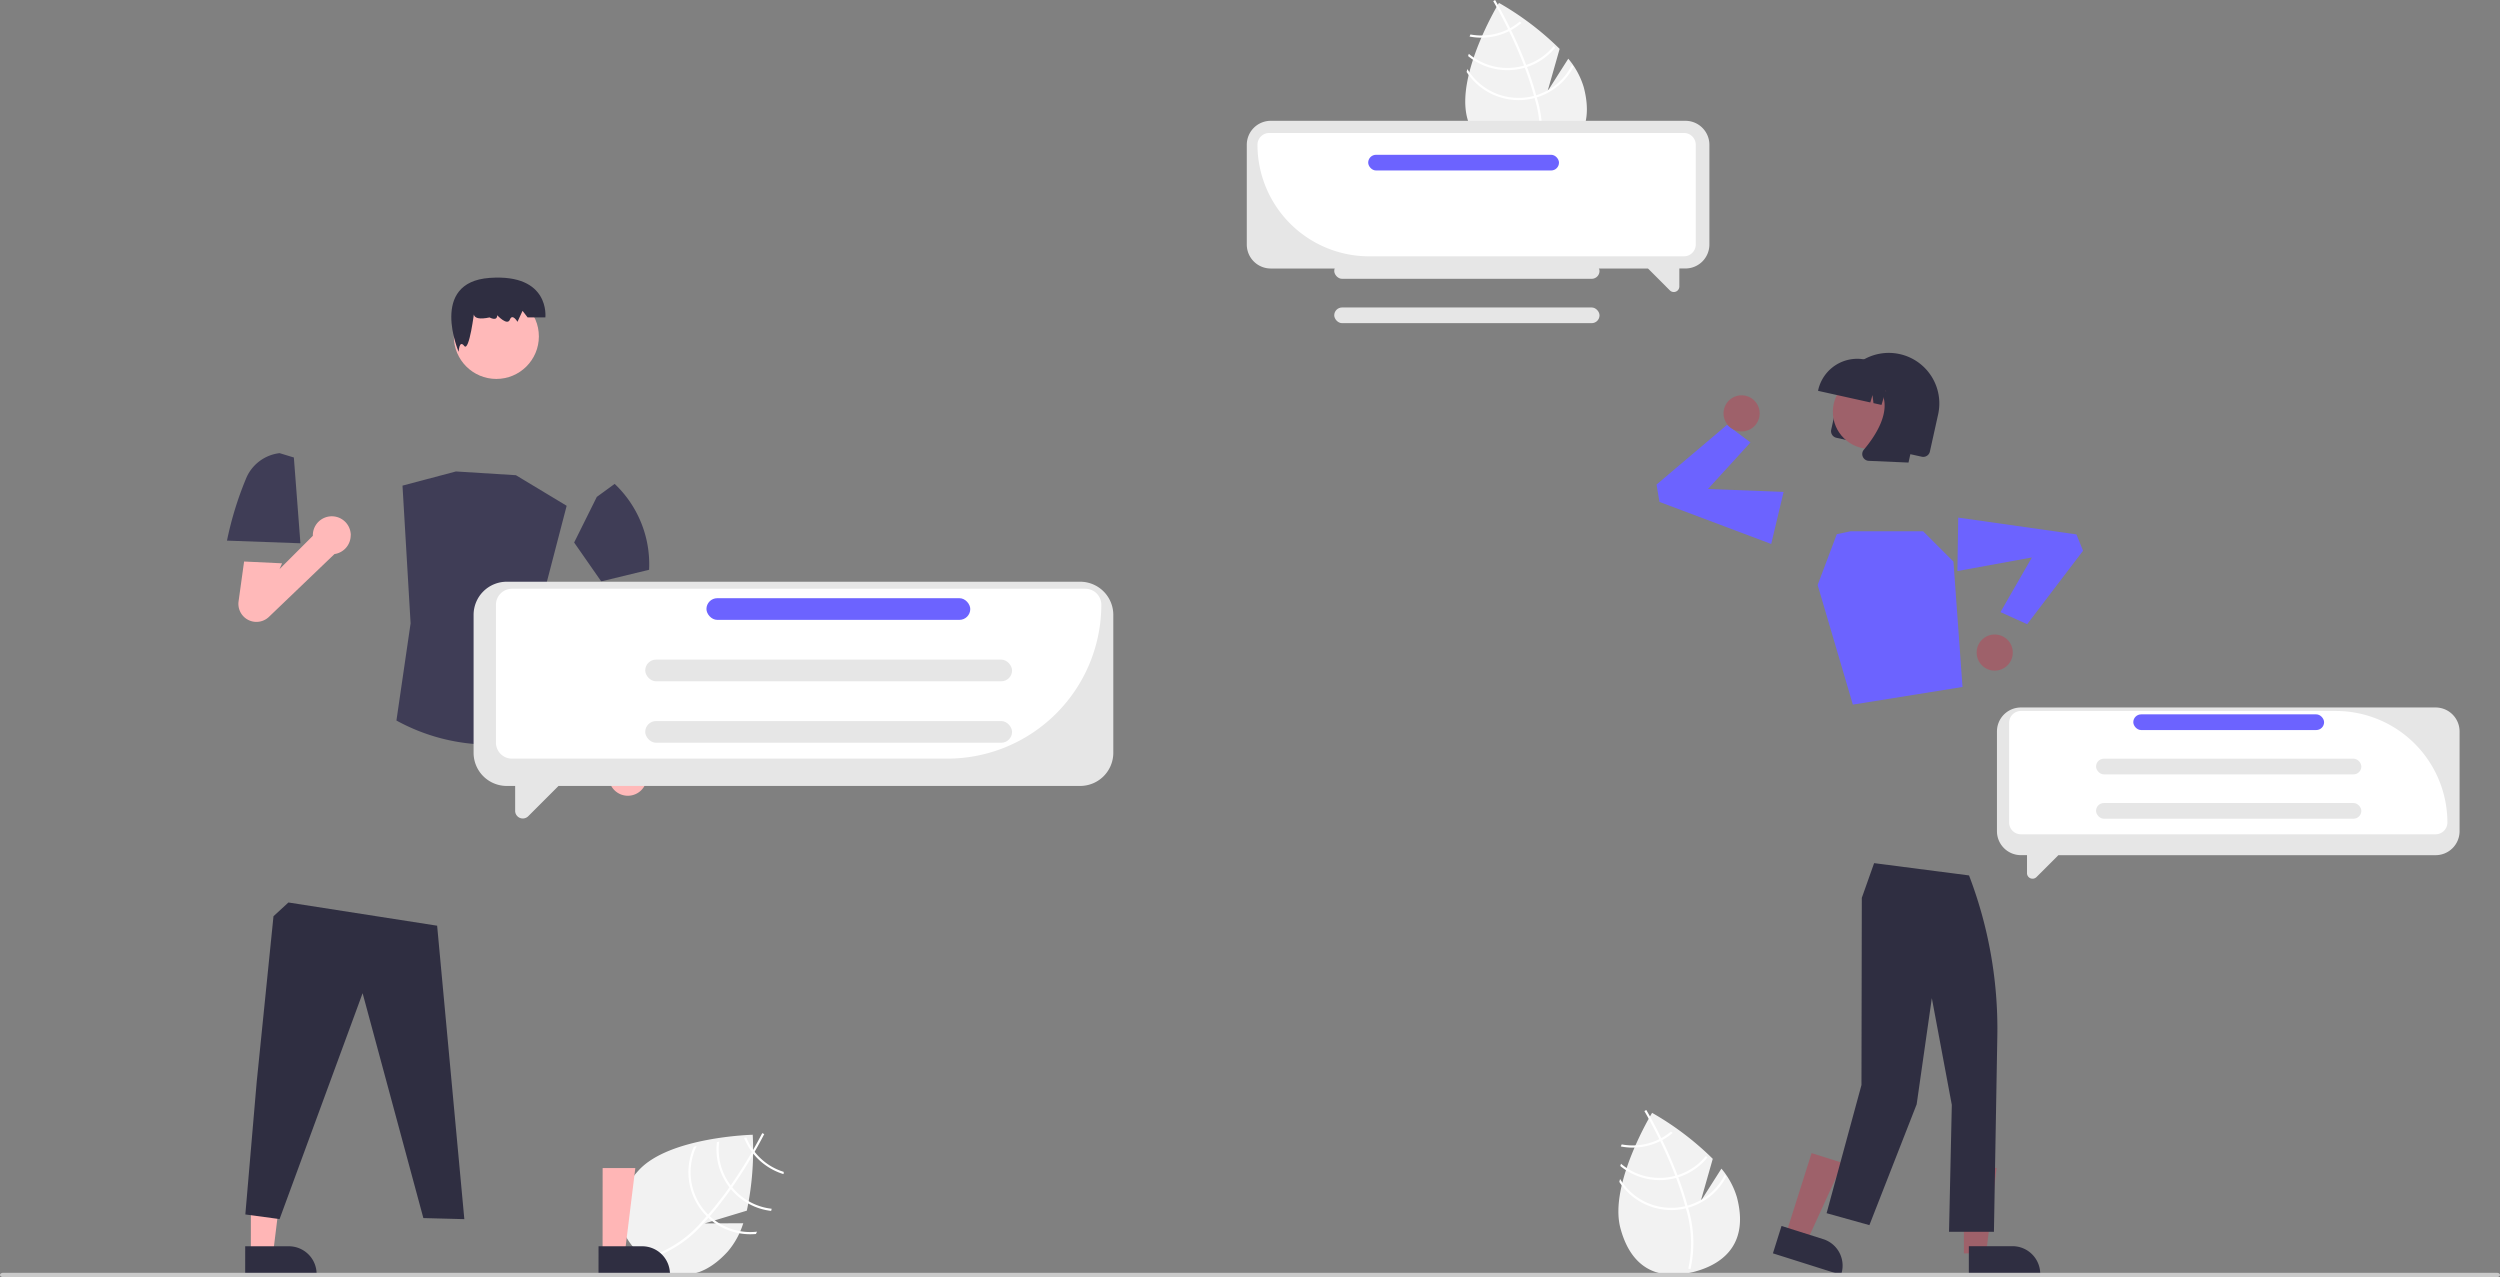 <svg xmlns="http://www.w3.org/2000/svg" width="180.097" height="92" viewBox="0 0 180.097 92">
  <rect x="0" y="0" width="180.097" height="92" fill="#808080" stroke="none"/>
  <g id="discussions" transform="translate(0 0)">
    <path id="Path_3528" data-name="Path 3528" d="M739.136,614.372l-1.491,2.344.868-3.051a21.046,21.046,0,0,0-4.371-3.312s-3.125,5.136-2.284,8.3,3.013,3.763,5.33,3.146,3.9-2.22,3.06-5.38A5.735,5.735,0,0,0,739.136,614.372Z" transform="translate(-615.127 -530.185)" fill="#f2f2f2"/>
    <path id="Path_3529" data-name="Path 3529" d="M752.991,615.557l.041.156a8.606,8.606,0,0,1,.209,4.461c0,.017-.01.033-.015.05l-.078-.023-.075-.023a8.512,8.512,0,0,0-.2-4.413c-.013-.051-.026-.1-.04-.154-.18-.668-.4-1.333-.642-1.973-.018-.05-.037-.1-.057-.15-.322-.842-.673-1.635-1-2.319-.023-.048-.046-.1-.07-.144-.556-1.155-1.027-1.973-1.133-2.154l-.021-.037.068-.04h0l.068-.041s.026.043.07.119c.164.283.6,1.055,1.1,2.092l.069.143c.265.555.546,1.178.813,1.84q.1.249.193.493c.02.05.039.1.057.15Q752.739,614.627,752.991,615.557Z" transform="translate(-631.451 -528.793)" fill="#fff"/>
    <path id="Path_3530" data-name="Path 3530" d="M742.962,621.362c-.05.021-.1.042-.152.061a4.4,4.4,0,0,1-.429.138,4.282,4.282,0,0,1-1.9.072l-.065.149a4.44,4.44,0,0,0,2-.067,4.554,4.554,0,0,0,.458-.148c.051-.019.1-.04.151-.062a4.4,4.4,0,0,0,1.131-.7l-.13-.1A4.268,4.268,0,0,1,742.962,621.362Z" transform="translate(-623.655 -539.192)" fill="#fff"/>
    <path id="Path_3531" data-name="Path 3531" d="M740.467,635.569q-.079.026-.158.047l-.049.014a4.3,4.3,0,0,1-3.889-.874c-.019.054-.037.107-.055.162a4.464,4.464,0,0,0,3.985.867l.065-.018.159-.047a4.44,4.44,0,0,0,2.073-1.41l-.111-.117A4.274,4.274,0,0,1,740.467,635.569Z" transform="translate(-619.595 -550.921)" fill="#fff"/>
    <path id="Path_3532" data-name="Path 3532" d="M738.951,646.687c-.053.019-.106.036-.159.053s-.115.035-.172.05a4.316,4.316,0,0,1-4.8-1.936c-.018.072-.036.143-.053.214a4.474,4.474,0,0,0,4.891,1.877c.058-.015.115-.032.172-.05s.107-.034.16-.052a4.461,4.461,0,0,0,2.475-2.146c-.031-.053-.065-.1-.1-.156A4.3,4.3,0,0,1,738.951,646.687Z" transform="translate(-617.113 -559.923)" fill="#fff"/>
    <path id="Path_3533" data-name="Path 3533" d="M680.136,204.371l-1.491,2.344.868-3.051a21.045,21.045,0,0,0-4.371-3.312s-3.125,5.136-2.284,8.3,3.013,3.763,5.33,3.146,3.9-2.22,3.06-5.38A5.735,5.735,0,0,0,680.136,204.371Z" transform="translate(-567.159 -200.143)" fill="#f2f2f2"/>
    <path id="Path_3534" data-name="Path 3534" d="M693.991,205.557l.041.156a8.606,8.606,0,0,1,.209,4.461c0,.017-.01.033-.015.05l-.078-.023-.075-.023a8.512,8.512,0,0,0-.2-4.413c-.013-.051-.026-.1-.04-.154-.18-.668-.4-1.333-.642-1.973-.018-.05-.037-.1-.056-.15-.322-.842-.673-1.636-1-2.319-.023-.048-.046-.1-.07-.144-.556-1.155-1.027-1.973-1.133-2.154l-.021-.037.068-.04h0l.068-.041s.026.043.07.119c.164.283.6,1.055,1.1,2.092l.069.144c.265.554.546,1.178.813,1.84q.1.249.193.493c.02.05.039.1.057.15Q693.739,204.627,693.991,205.557Z" transform="translate(-583.342 -198.751)" fill="#fff"/>
    <path id="Path_3535" data-name="Path 3535" d="M683.962,211.362c-.05.021-.1.042-.152.061a4.412,4.412,0,0,1-.429.138,4.282,4.282,0,0,1-1.9.072l-.065.149a4.44,4.44,0,0,0,2-.067,4.554,4.554,0,0,0,.458-.148c.051-.019.1-.04.151-.062a4.4,4.4,0,0,0,1.131-.7l-.13-.1A4.268,4.268,0,0,1,683.962,211.362Z" transform="translate(-575.551 -209.15)" fill="#fff"/>
    <path id="Path_3536" data-name="Path 3536" d="M681.467,225.569q-.079.026-.158.047l-.049.014a4.3,4.3,0,0,1-3.889-.874c-.019.054-.037.107-.055.162a4.464,4.464,0,0,0,3.985.867l.065-.018.159-.047a4.441,4.441,0,0,0,2.073-1.41l-.111-.117A4.275,4.275,0,0,1,681.467,225.569Z" transform="translate(-571.558 -220.88)" fill="#fff"/>
    <path id="Path_3537" data-name="Path 3537" d="M679.951,236.687c-.053.019-.106.036-.159.053s-.115.035-.172.05a4.316,4.316,0,0,1-4.8-1.936c-.018.072-.036.143-.053.214a4.474,4.474,0,0,0,4.891,1.877c.058-.015.115-.032.172-.05s.107-.034.16-.052a4.461,4.461,0,0,0,2.475-2.146c-.031-.053-.065-.1-.1-.156A4.3,4.3,0,0,1,679.951,236.687Z" transform="translate(-569.114 -229.882)" fill="#fff"/>
    <path id="Path_3538" data-name="Path 3538" d="M355.194,628.86l-2.778.013,3.036-.919a21.044,21.044,0,0,0,.424-5.468s-6.011.147-8.214,2.562-1.537,4.569.234,6.185,3.977,2.083,6.18-.333A5.736,5.736,0,0,0,355.194,628.86Z" transform="translate(-301.651 -540.74)" fill="#f2f2f2"/>
    <path id="Path_3539" data-name="Path 3539" d="M364.3,627.805l-.109.119a8.606,8.606,0,0,1-3.64,2.587l-.05.015-.023-.078-.021-.075a8.512,8.512,0,0,0,3.6-2.555c.036-.038.073-.077.108-.117.464-.513.9-1.058,1.313-1.606l.1-.129c.535-.726,1.012-1.45,1.411-2.094.028-.045.056-.091.084-.137.671-1.092,1.1-1.931,1.2-2.118l.02-.038.07.035h0l.071.036s-.022.046-.063.123c-.15.291-.564,1.074-1.166,2.057l-.084.135c-.323.523-.7,1.1-1.109,1.679q-.155.22-.311.429c-.031.044-.063.087-.1.129Q364.947,627.091,364.3,627.805Z" transform="translate(-313.38 -539.951)" fill="#fff"/>
    <path id="Path_3540" data-name="Path 3540" d="M400.75,625.922c-.044-.031-.089-.062-.134-.095a4.412,4.412,0,0,1-.348-.286,4.282,4.282,0,0,1-1.086-1.556l-.161.026a4.44,4.44,0,0,0,1.139,1.648,4.538,4.538,0,0,0,.372.3c.044.032.089.064.134.094a4.4,4.4,0,0,0,1.2.573q.006-.083.013-.163A4.268,4.268,0,0,1,400.75,625.922Z" transform="translate(-345.419 -542.043)" fill="#fff"/>
    <path id="Path_3541" data-name="Path 3541" d="M389.215,630.136q-.064-.052-.125-.108l-.038-.034a4.3,4.3,0,0,1-1.366-3.744l-.166.041a4.464,4.464,0,0,0,1.425,3.821l.05.045c.042.037.084.073.126.108a4.441,4.441,0,0,0,2.307.981c.013-.052.026-.1.038-.156A4.275,4.275,0,0,1,389.215,630.136Z" transform="translate(-335.875 -544.013)" fill="#fff"/>
    <path id="Path_3542" data-name="Path 3542" d="M377.753,633.953c-.044-.034-.088-.069-.131-.105s-.091-.078-.135-.118a4.316,4.316,0,0,1-.964-5.083c-.07.024-.14.047-.208.071a4.474,4.474,0,0,0,1.065,5.129c.044.04.089.08.135.117s.086.072.13.107a4.461,4.461,0,0,0,3.143.923c.027-.055.053-.111.078-.167A4.3,4.3,0,0,1,377.753,633.953Z" transform="translate(-326.332 -546.098)" fill="#fff"/>
    <path id="Path_3543" data-name="Path 3543" d="M235.819,448.309h1.6l.759-6.156h-2.355Z" transform="translate(-192.41 -358.009)" fill="#ffb6b6"/>
    <path id="Path_3544" data-name="Path 3544" d="M340.856,684.19H344a2,2,0,0,1,2,2v.065h-5.146Z" transform="translate(-297.738 -594.41)" fill="#2f2e41"/>
    <path id="Path_3545" data-name="Path 3545" d="M138.819,448.309h1.6l.759-6.156h-2.355Z" transform="translate(-120.748 -358.009)" fill="#ffb6b6"/>
    <path id="Path_3546" data-name="Path 3546" d="M243.856,684.19H247a2,2,0,0,1,2,2v.065h-5.146Z" transform="translate(-226.192 -594.41)" fill="#2f2e41"/>
    <path id="Path_3547" data-name="Path 3547" d="M138.872,295.2l-1.076.99-1.212,11.96-.816,9.524,2.466.333,5.982-16.272,4.377,16.2,2.951.077-1.959-21.14Z" transform="translate(-118.094 -230.186)" fill="#2f2e41"/>
    <circle id="Ellipse_302" data-name="Ellipse 302" cx="3.064" cy="3.064" r="3.064" transform="translate(32.692 21.17)" fill="#ffb9b9"/>
    <path id="Path_3548" data-name="Path 3548" d="M284.559,307.638s-.365.791,1.1.474c0,0,.548.316.548-.158,0,0,.731.791.913.316s.548.158.548.158l.365-.791.365.474h1.278s.365-3.162-4.018-2.846-2.227,5.326-2.227,5.326.035-.9.4-.425S284.559,307.638,284.559,307.638Z" transform="translate(-250.389 -285.245)" fill="#2f2e41"/>
    <path id="Path_3549" data-name="Path 3549" d="M268.121,363.971l-4.321-.27-3.85,1.021.584,9.921-1.021,7a14,14,0,0,0,11.964.73l-.6-1.589s-.021-2.432-.531-2.909-.47-4.4-.47-4.4l1.9-7.3Z" transform="translate(-230.955 -329.738)" fill="#3f3d56"/>
    <path id="Path_3550" data-name="Path 3550" d="M238.592,371.86l-1.028-.313a2.987,2.987,0,0,0-2.435,1.876,24.35,24.35,0,0,0-1.354,4.426l5.29.191Z" transform="translate(-217.423 -338.903)" fill="#3f3d56"/>
    <path id="Path_3551" data-name="Path 3551" d="M348.677,435.705l-.171-10.754-2.285.343.5,10.188a1.368,1.368,0,1,0,1.952.222Z" transform="translate(-302.36 -380.582)" fill="#ffb9b9"/>
    <path id="Path_3552" data-name="Path 3552" d="M332.874,383.691l1.286-.937a7.978,7.978,0,0,1,2.48,6.187l-3.449.836-1.95-2.8Z" transform="translate(-289.88 -347.895)" fill="#3f3d56"/>
    <path id="Path_3553" data-name="Path 3553" d="M768.567,448.262h1.6l.759-6.156h-2.355Z" transform="translate(-627.091 -357.968)" fill="#9e616a"/>
    <path id="Path_3554" data-name="Path 3554" d="M873.6,684.142h3.143a2,2,0,0,1,2,2v.065H873.6Z" transform="translate(-731.767 -594.369)" fill="#2f2e41"/>
    <path id="Path_3555" data-name="Path 3555" d="M696.005,439.752l1.522.481,2.581-5.64-2.246-.71Z" transform="translate(-567.358 -350.815)" fill="#9e616a"/>
    <path id="Path_3556" data-name="Path 3556" d="M798.226,672.961l3,.948h0a2,2,0,0,1,1.306,2.514l-.02.062-4.906-1.552Z" transform="translate(-669.887 -584.644)" fill="#2f2e41"/>
    <path id="Path_3557" data-name="Path 3557" d="M808.9,472.176l-.886,2.5-.025,13.485-2.512,9.233,3.083.86,3.406-8.706,1.092-7.647,1.439,7.691-.2,9.141h3.235l.244-14.087a30.886,30.886,0,0,0-2.039-11.584h0Z" transform="translate(-673.891 -409.997)" fill="#2f2e41"/>
    <path id="Path_3558" data-name="Path 3558" d="M699.688,195.7h5.229l2.185,2.185.653,9.031-7.9,1.271-2.537-8.616,1.381-3.662Z" transform="translate(-566.378 -157.428)" fill="#6c63ff"/>
    <path id="Path_3559" data-name="Path 3559" d="M645.873,168.78l-8.05-3.029-.21-1.252,5.077-4.3,1.69,1.267-3.063,3.354,5.45.208Z" transform="translate(-518.278 -129.593)" fill="#6c63ff"/>
    <circle id="Ellipse_303" data-name="Ellipse 303" cx="1.302" cy="1.302" r="1.302" transform="translate(124.161 28.477)" fill="#9e616a"/>
    <path id="Path_3560" data-name="Path 3560" d="M815.39,338.261l.588-2.653a3.641,3.641,0,1,1,7.109,1.577l-.588,2.653a.49.49,0,0,1-.583.372l-6.154-1.365A.49.49,0,0,1,815.39,338.261Z" transform="translate(-683.472 -307.308)" fill="#2f2e41"/>
    <circle id="Ellipse_304" data-name="Ellipse 304" cx="2.669" cy="2.669" r="2.669" transform="translate(132.037 27)" fill="#9e616a"/>
    <path id="Path_3561" data-name="Path 3561" d="M813.087,339.794a2.883,2.883,0,0,1,3.435-2.188l.531.118a2.883,2.883,0,0,1,2.188,3.435l-.012.053-1.121-.249-.145-1.156-.314,1.054-.579-.129L817,340.15l-.158.532-3.763-.835Z" transform="translate(-682.107 -311.691)" fill="#2f2e41"/>
    <path id="Path_3562" data-name="Path 3562" d="M833.592,353.257a.482.482,0,0,1,.073-.508c.8-.945,2.025-2.746,1.25-4.2l-.056-.1,3.033.673-1.01,4.554-2.863-.125a.5.5,0,0,1-.086-.011A.487.487,0,0,1,833.592,353.257Z" transform="translate(-699.396 -320.353)" fill="#2f2e41"/>
    <path id="Path_3563" data-name="Path 3563" d="M288.041,699.177H108.38c-.12,0-.218-.069-.218-.155s.1-.155.218-.155H288.041c.12,0,.218.069.218.155S288.161,699.177,288.041,699.177Z" transform="translate(-108.162 -607.177)" fill="#cacaca"/>
    <path id="Path_3564" data-name="Path 3564" d="M312.16,406.472H270.852a2.388,2.388,0,0,0-2.388,2.388v9.935a2.388,2.388,0,0,0,2.388,2.388h.606v1.795a.551.551,0,0,0,.94.389l2.184-2.184H312.16a2.388,2.388,0,0,0,2.388-2.388V408.86A2.388,2.388,0,0,0,312.16,406.472Z" transform="translate(-234.347 -364.565)" fill="#e6e6e6"/>
    <path id="Path_3565" data-name="Path 3565" d="M310.488,428.209H279.115a1.152,1.152,0,0,1-1.151-1.151v-9.935a1.152,1.152,0,0,1,1.151-1.151h41.308a1.152,1.152,0,0,1,1.151,1.151A11.1,11.1,0,0,1,310.488,428.209Z" transform="translate(-242.236 -373.558)" fill="#fff"/>
    <rect id="Rectangle_3482" data-name="Rectangle 3482" width="19.006" height="1.562" rx="0.781" transform="translate(50.891 43.093)" fill="#6c63ff"/>
    <rect id="Rectangle_3483" data-name="Rectangle 3483" width="26.427" height="1.562" rx="0.781" transform="translate(46.481 47.518)" fill="#e6e6e6"/>
    <rect id="Rectangle_3484" data-name="Rectangle 3484" width="26.427" height="1.562" rx="0.781" transform="translate(46.481 51.944)" fill="#e6e6e6"/>
    <path id="Path_3566" data-name="Path 3566" d="M845.063,459.608H815.191a1.727,1.727,0,0,0-1.727,1.727v7.184a1.727,1.727,0,0,0,1.727,1.727h.438v1.3a.4.4,0,0,0,.68.282l1.58-1.58h27.175a1.727,1.727,0,0,0,1.727-1.727v-7.184A1.727,1.727,0,0,0,845.063,459.608Z" transform="translate(-669.606 -408.642)" fill="#e6e6e6"/>
    <path id="Path_3567" data-name="Path 3567" d="M850.918,475.225H821.046a.851.851,0,0,1-.85-.85V467.19a.851.851,0,0,1,.85-.85h22.688a8.044,8.044,0,0,1,8.035,8.035A.851.851,0,0,1,850.918,475.225Z" transform="translate(-675.461 -415.123)" fill="#fff"/>
    <rect id="Rectangle_3485" data-name="Rectangle 3485" width="13.745" height="1.13" rx="0.565" transform="translate(153.68 51.462)" fill="#6c63ff"/>
    <rect id="Rectangle_3486" data-name="Rectangle 3486" width="19.111" height="1.13" rx="0.565" transform="translate(150.997 54.655)" fill="#e6e6e6"/>
    <rect id="Rectangle_3487" data-name="Rectangle 3487" width="19.111" height="1.13" rx="0.565" transform="translate(150.997 57.849)" fill="#e6e6e6"/>
    <path id="Path_3568" data-name="Path 3568" d="M555.191,265.608h29.872a1.727,1.727,0,0,1,1.727,1.727v7.184a1.727,1.727,0,0,1-1.727,1.727h-.438v1.3a.4.4,0,0,1-.68.282l-1.58-1.58H555.191a1.727,1.727,0,0,1-1.727-1.727v-7.184A1.727,1.727,0,0,1,555.191,265.608Z" transform="translate(-463.647 -256.905)" fill="#e6e6e6"/>
    <path id="Path_3569" data-name="Path 3569" d="M590.918,281.225H568.23a8.044,8.044,0,0,1-8.035-8.035.851.851,0,0,1,.85-.851h29.872a.851.851,0,0,1,.851.85v7.184A.851.851,0,0,1,590.918,281.225Z" transform="translate(-469.608 -262.76)" fill="#fff"/>
    <rect id="Rectangle_3488" data-name="Rectangle 3488" width="13.745" height="1.13" rx="0.565" transform="translate(112.308 12.281) rotate(180)" fill="#6c63ff"/>
    <rect id="Rectangle_3489" data-name="Rectangle 3489" width="19.111" height="1.13" rx="0.565" transform="translate(115.228 20.086) rotate(180)" fill="#e6e6e6"/>
    <rect id="Rectangle_3490" data-name="Rectangle 3490" width="19.111" height="1.13" rx="0.565" transform="translate(115.228 23.28) rotate(180)" fill="#e6e6e6"/>
    <path id="Path_3570" data-name="Path 3570" d="M248.218,395.819a1.367,1.367,0,0,0-2.734,0c0,.013,0,.026,0,.04l-2.4,2.4.182-.419-2.734-.13-.4,2.886a1.3,1.3,0,0,0,2.185,1.106l4.726-4.529a1.366,1.366,0,0,0,1.169-1.351Z" transform="translate(-222.948 -357.259)" fill="#ffb9b9"/>
    <path id="Path_3571" data-name="Path 3571" d="M753.673,196.12l8.516,1.211.476,1.177L758.64,203.8l-1.924-.871,2.263-3.938-5.365.979Z" transform="translate(-612.605 -158.833)" fill="#6c63ff"/>
    <circle id="Ellipse_305" data-name="Ellipse 305" cx="1.302" cy="1.302" r="1.302" transform="translate(142.395 45.708)" fill="#9e616a"/>
  </g>
</svg>
